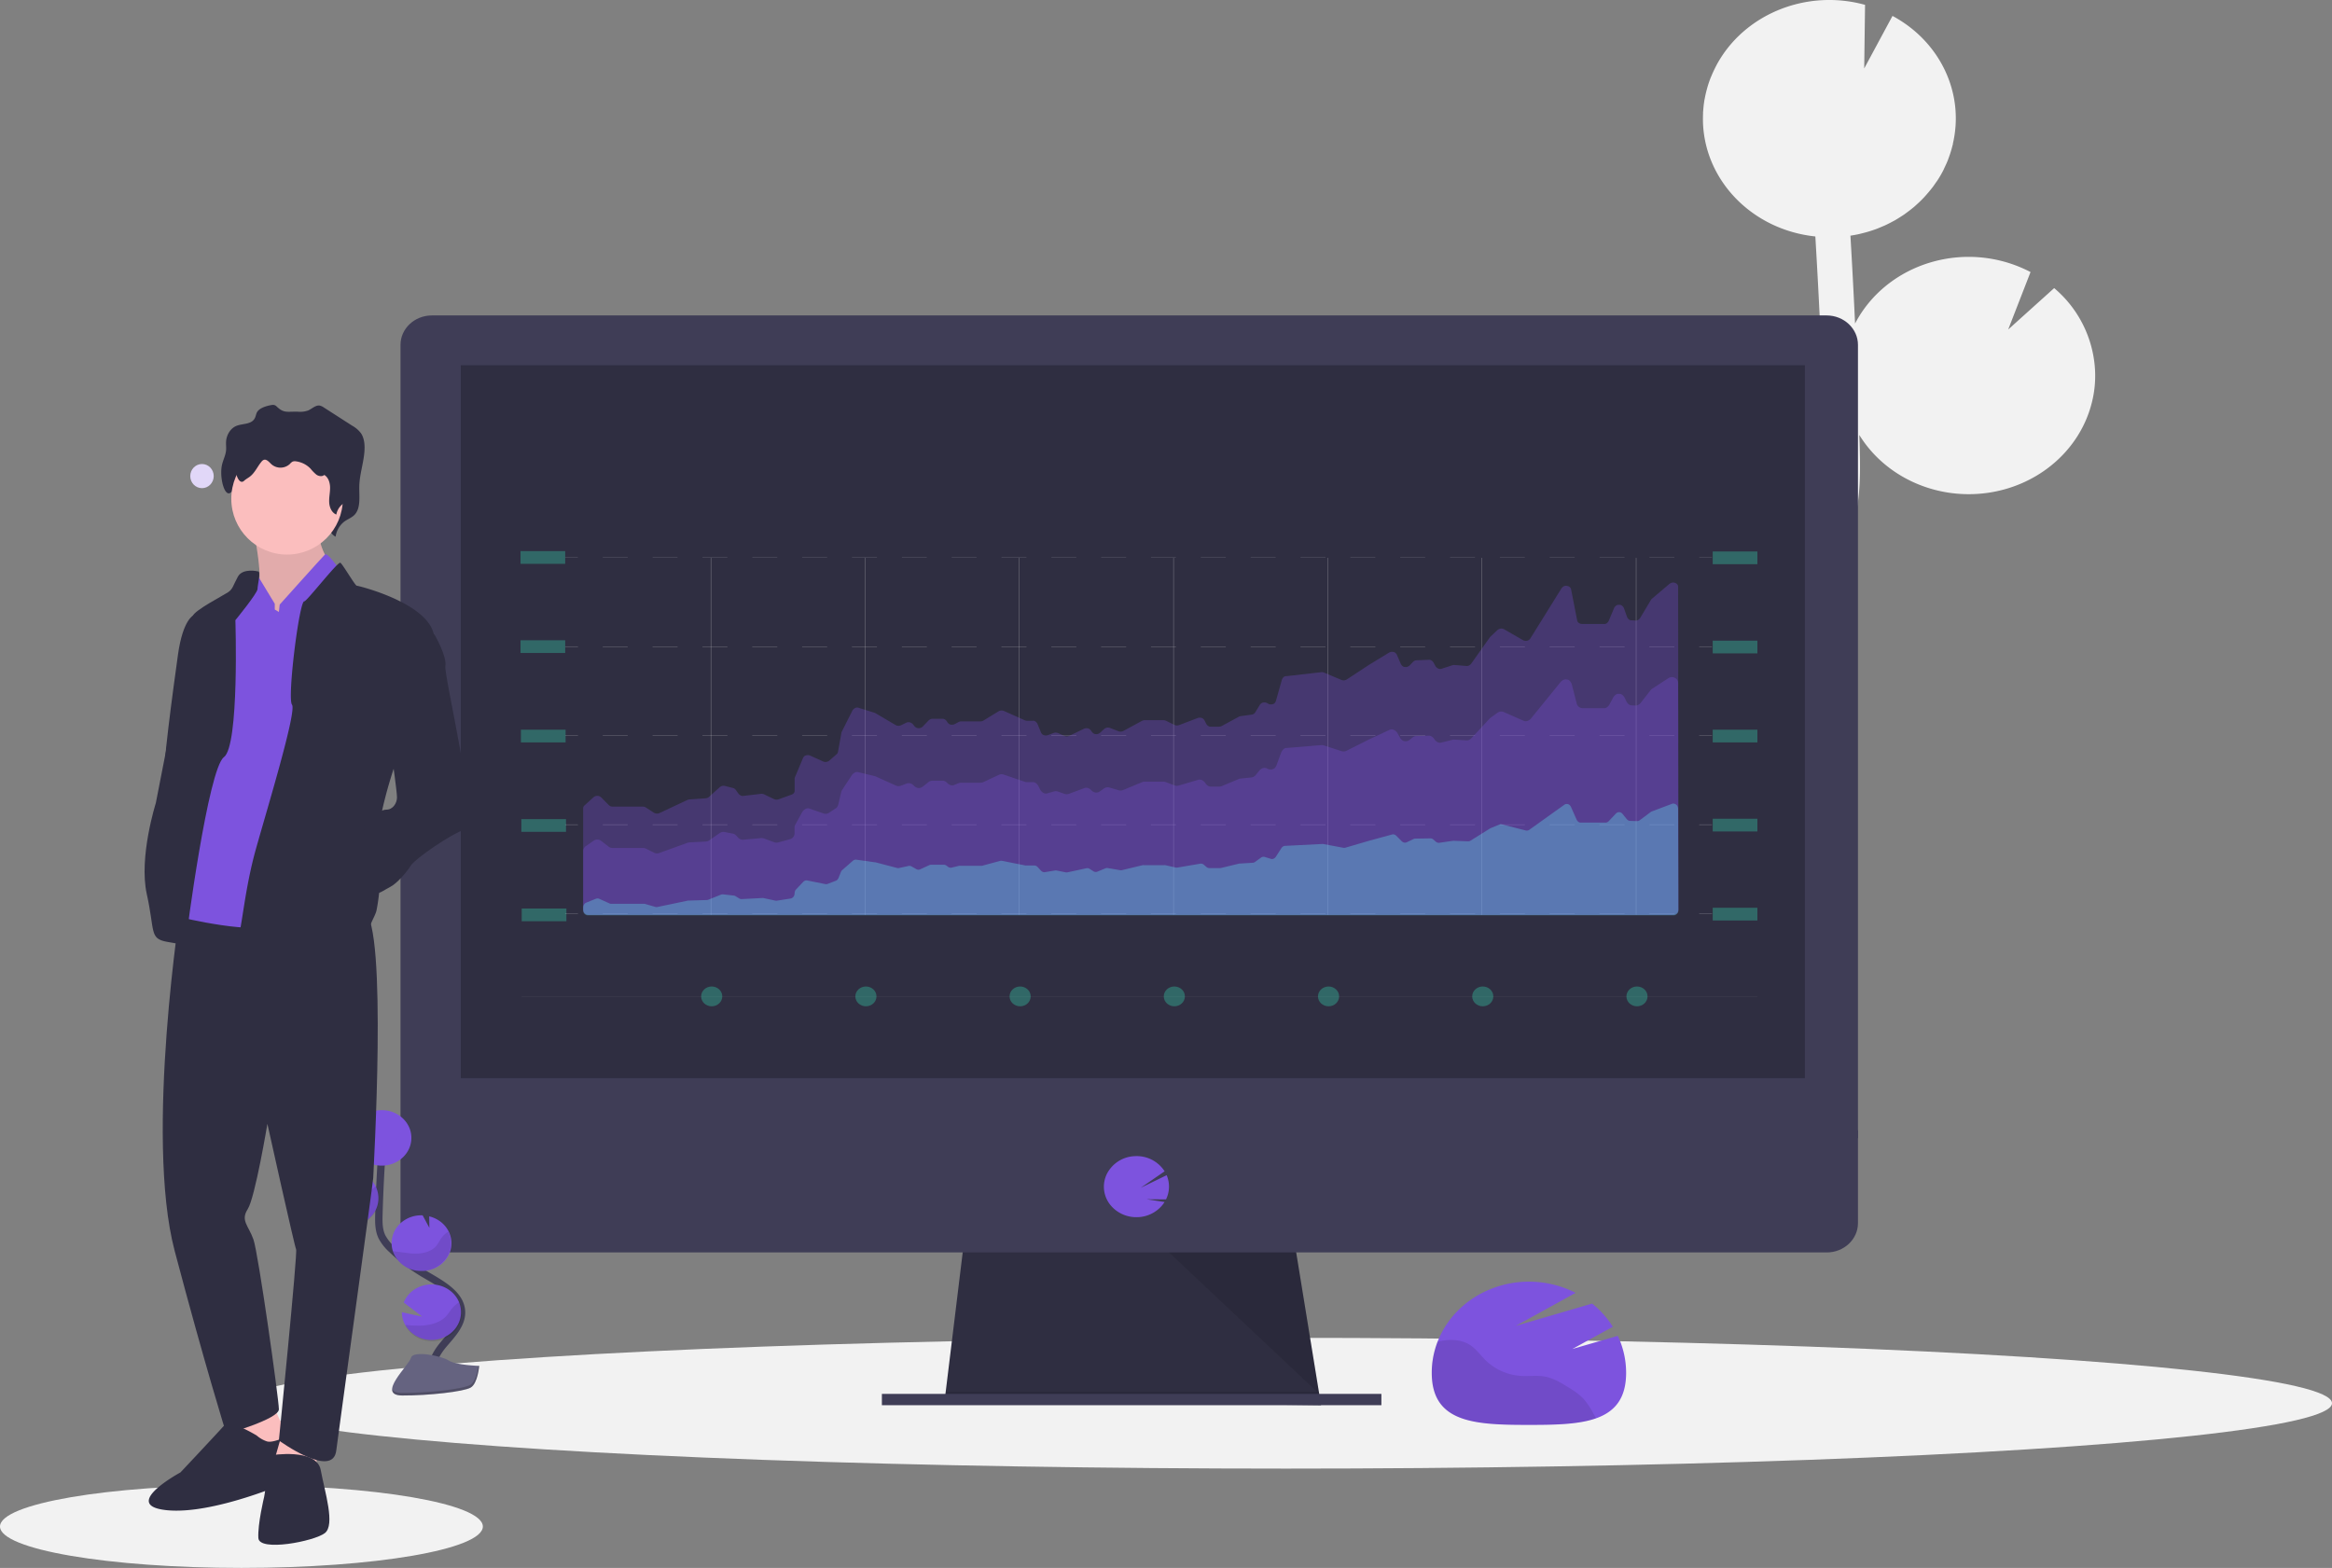 <svg xmlns="http://www.w3.org/2000/svg" width="1256.918" height="845.105" viewBox="0 0 1256.918 845.105" class="header__background" data-v-3e4162e8=""><rect x="0" y="0" width="1256.918" height="845.105" fill="#808080" stroke="none"/><g id="Group_372" data-name="Group 372" transform="translate(-998.741 -80.418)" data-v-3e4162e8=""><g id="Group_349" data-name="Group 349" transform="translate(-13512 -2075.582)" data-v-3e4162e8=""><path id="Path_1901" data-name="Path 1901" d="M843.388,453.509l7.162-4.176c.683-.4,1.355-.822,2.038-1.228-31.4-5.071-54.865-29.872-56.5-59.719s18.99-56.775,49.67-64.842l-.353,26.347,15.428-28.654h.194c37.6-1.649,69.5,25.608,71.255,60.876.068,1.218,0,2.424,0,3.631,5.363-5.746,10.248-11.908,13.47-18.658,6.524-13.66,6.65-29.146,6.137-47.953-1.025-37.284-2.744-74.845-4.976-112.289-33.281-3.476-58.938-29.117-60.529-60.491-.091-1.954-.057-3.888,0-5.8a8.562,8.562,0,0,1,.08-1.431c.137-1.858.319-3.7.626-5.511a4.587,4.587,0,0,1,.171-.876c.273-1.538.615-3.054,1-4.56.148-.555.3-1.068.455-1.677.478-1.623,1-3.2,1.617-4.817.205-.523.444-1.068.661-1.559.478-1.164,1-2.318,1.56-3.45.3-.6.581-1.2.9-1.784.08-.15.137-.31.228-.459h0c14.84-27.5,48.5-41.138,80.022-32.414l-.456,34.283L988.5,87.976c25.76,13.836,38.935,41.776,32.519,68.961h.068c-.1.459-.25.886-.364,1.346-.216.844-.444,1.677-.695,2.51-.319,1.068-.683,2.136-1.059,3.2-.285.78-.558,1.57-.877,2.35-.467,1.132-.991,2.232-1.514,3.332-.307.641-.581,1.3-.911,1.933q-1.3,2.488-2.824,4.838c-.353.555-.752,1.068-1.139,1.613-.729,1.068-1.457,2.136-2.277,3.129-.49.63-1.013,1.228-1.526,1.848-.752.886-1.514,1.762-2.277,2.606-.558.609-1.139,1.185-1.719,1.773-.831.822-1.7,1.623-2.585,2.414-.581.523-1.139,1.068-1.788,1.559-1,.833-2.049,1.634-3.108,2.414-.535.384-1.059.8-1.605,1.185-1.617,1.068-3.279,2.136-5,3.151-.319.192-.672.342-.991.523-1.446.79-2.9,1.538-4.406,2.232-.649.3-1.309.555-1.97.833-1.23.523-2.471,1.068-3.746,1.474-.74.267-1.492.513-2.277.758-1.252.4-2.528.758-3.814,1.068-.751.192-1.514.4-2.277.566-1.389.31-2.812.566-4.247.8h-.273q1.4,23.7,2.5,47.408c8.2-15.824,23-27.774,40.9-33.03a72.112,72.112,0,0,1,53.681,5.262l-12.047,30.972,24.787-22.321a62.167,62.167,0,0,1,22.021,44.14,58.675,58.675,0,0,1-1.731,17.611c-6.375,25.516-28.711,44.8-56.35,48.637s-54.976-8.533-68.966-31.218c0,1.6.125,3.2.159,4.817.455,16.6,1.025,37.252-7.8,55.7-5.978,12.5-15.588,22.642-25.05,31.741-6.183,5.927-12.593,11.652-19.163,17.195a67.372,67.372,0,0,1-24.617,19.224c-10.794,7.807-21.975,15.144-33.532,21.915l-7.219,4.208c-6.49,3.77-13.14,7.647-19.652,11.673,1.139-.107,2.277-.224,3.416-.278,29.65-1.3,56.789,15.548,67.11,41.652L861.7,554.2l46.843-10.189c-.03,21.973-12.082,42.394-31.918,54.082a72.118,72.118,0,0,1-65.8,3.494q1.571,1.858,3.165,3.7,3.142,3.663,6.205,7.284c27.714,32.916,35.422,64.176,21.7,88L825.2,692.11c13.356-23.186-6.729-52.877-19.892-68.512q-3.006-3.578-6.1-7.156c-17.705-20.634-37.768-44.023-37.278-72.709C762.671,500.437,807.43,474.42,843.388,453.509Z" transform="translate(14542.276 2076.603)" fill="#f2f2f2" data-v-3e4162e8=""></path> <ellipse id="Ellipse_161" data-name="Ellipse 161" cx="563.82" cy="35.244" rx="563.82" ry="35.244" transform="translate(14640.02 2877.093)" fill="#f2f2f2" data-v-3e4162e8=""></ellipse> <path id="Path_1902" data-name="Path 1902" d="M684.08,714.752l-202.89-2.435.592-4.881L491.6,626.92H669.779l13.105,80.516,1,6.1Z" transform="translate(14538.693 2198.653)" fill="#2f2e41" data-v-3e4162e8=""></path> <path id="Path_1903" data-name="Path 1903" d="M683.886,708.408H582.629L481.19,707.191l.592-4.881h201.1Z" transform="translate(14538.693 2203.779)" opacity="0.1" data-v-3e4162e8=""></path> <rect id="Rectangle_541" data-name="Rectangle 541" width="269.226" height="6.098" transform="translate(14986.067 2907.307)" fill="#3f3d56" data-v-3e4162e8=""></rect> <path id="Path_1904" data-name="Path 1904" d="M1040.2,254.546c.044-8.771-7.5-15.915-16.851-15.956H271.5c-9.351.041-16.9,7.185-16.852,15.956V682.022H1040.2Z" transform="translate(14471.96 2087.427)" fill="#3f3d56" data-v-3e4162e8=""></path> <path id="Path_1905" data-name="Path 1905" d="M254.65,649.8v50.068c0,8.73,7.545,15.806,16.852,15.806h751.851c9.307,0,16.851-7.077,16.851-15.806V649.8Z" transform="translate(14471.961 2115.388)" fill="#3f3d56" data-v-3e4162e8=""></path> <rect id="Rectangle_542" data-name="Rectangle 542" width="724.422" height="384.276" transform="translate(14759.118 2352.856)" fill="#2f2e41" data-v-3e4162e8=""></rect> <path id="Path_1906" data-name="Path 1906" d="M605.133,695.785a17.981,17.981,0,0,0,13.811-6.291h0a16.294,16.294,0,0,0,1.366-1.89l-9.633-1.484,10.418.075a15.615,15.615,0,0,0,.342-13.051l-13.982,6.8,12.889-8.886a17.861,17.861,0,0,0-16.038-8.167,17.6,17.6,0,0,0-15.107,9.6,15.64,15.64,0,0,0,2.144,17h0a17.98,17.98,0,0,0,13.789,6.291Z" transform="translate(14518.114 2116.277)" fill="#7d53de" data-v-3e4162e8=""></path> <path id="Path_1907" data-name="Path 1907" d="M587.42,632.06,668.364,708.3,655.942,632.06Z" transform="translate(14553.419 2199.002)" opacity="0.1" data-v-3e4162e8=""></path> <path id="Path_1908" data-name="Path 1908" d="M818.606,762.51l21.8-11.962a50.426,50.426,0,0,0-11.147-12.506l-41.115,11.994,32.211-17.771a55.4,55.4,0,0,0-51.862.821c-15.919,8.847-25.68,24.917-25.677,42.273,0,27.138,23.455,28.078,52.376,28.078s52.376-.94,52.376-28.078a46.446,46.446,0,0,0-4.486-19.929Z" transform="translate(14539.629 2120.585)" fill="#7d53de" data-v-3e4162e8=""></path> <path id="Path_1909" data-name="Path 1909" d="M824.168,786.889a40.957,40.957,0,0,0-7.731-5.692c-3.951-2.467-8.05-4.977-12.718-5.821-4.088-.737-8.323-.117-12.525-.331a30.081,30.081,0,0,1-19.14-8.234c-2.983-2.884-5.317-6.408-8.9-8.64-3.86-2.371-8.756-2.884-13.322-2.3a37.857,37.857,0,0,0-3.951.769,46.2,46.2,0,0,0-3.1,16.661c0,27.138,23.456,28.078,52.376,28.078,14.039,0,26.792-.224,36.2-3.557l-1.571-2.755a38.343,38.343,0,0,0-5.613-8.181Z" transform="translate(14539.622 2122.586)" opacity="0.1" data-v-3e4162e8=""></path> <rect id="Rectangle_543" data-name="Rectangle 543" width="24.082" height="6.857" transform="translate(14791.295 2501.105)" fill="#37f1be" opacity="0.3" data-v-3e4162e8=""></rect> <rect id="Rectangle_544" data-name="Rectangle 544" width="24.082" height="6.857" transform="translate(15433.873 2501.308)" fill="#37f1be" opacity="0.3" data-v-3e4162e8=""></rect> <rect id="Rectangle_545" data-name="Rectangle 545" width="24.082" height="6.857" transform="translate(14791.512 2549.303)" fill="#37f1be" opacity="0.3" data-v-3e4162e8=""></rect> <rect id="Rectangle_546" data-name="Rectangle 546" width="24.082" height="6.857" transform="translate(14791.728 2597.502)" fill="#37f1be" opacity="0.3" data-v-3e4162e8=""></rect> <rect id="Rectangle_547" data-name="Rectangle 547" width="24.082" height="6.857" transform="translate(14791.944 2645.69)" fill="#37f1be" opacity="0.3" data-v-3e4162e8=""></rect> <g id="Group_344" data-name="Group 344" transform="translate(14815.377 2504.405)" opacity="0.2" data-v-3e4162e8=""><rect id="Rectangle_548" data-name="Rectangle 548" width="6.832" height="0.267" transform="translate(0 0)" fill="#f2f2f2" data-v-3e4162e8=""></rect> <path id="Path_1910" data-name="Path 1910" d="M927.95,405.887H914.526v-.267H927.95Zm-26.86,0H887.666v-.267H901.09Zm-26.86,0H860.795v-.267H874.23Zm-26.86,0H833.935v-.267H847.37Zm-26.86,0H807.075v-.267H820.51Zm-26.871,0H780.215v-.267h13.424Zm-26.86,0H753.343v-.267h13.436Zm-26.86,0H726.483v-.267h13.436Zm-26.86,0H699.623v-.267h13.436Zm-26.871,0H672.764v-.267h13.424Zm-26.86,0H645.892v-.267h13.436Zm-26.86,0H619.032v-.267h13.436Zm-26.86,0H592.172v-.267h13.436Zm-26.871,0H565.312v-.267h13.424Zm-26.86,0H538.452v-.267h13.424Zm-26.86,0h-13.39v-.267h13.436Zm-26.86,0H484.721v-.267h13.436Zm-26.871,0H457.861v-.267h13.424Zm-26.86,0H431v-.267h13.447Zm-26.86,0H404.13v-.267h13.436Zm-26.86,0H377.27v-.267h13.436Zm-26.871,0H350.41v-.267h13.424Z" transform="translate(-330.143 -405.62)" fill="#f2f2f2" data-v-3e4162e8=""></path> <rect id="Rectangle_549" data-name="Rectangle 549" width="6.832" height="0.267" transform="translate(611.243 0)" fill="#f2f2f2" data-v-3e4162e8=""></rect> <rect id="Rectangle_550" data-name="Rectangle 550" width="6.832" height="0.267" transform="translate(0 0)" fill="#f2f2f2" data-v-3e4162e8=""></rect> <path id="Path_1911" data-name="Path 1911" d="M927.95,405.887H914.526v-.267H927.95Zm-26.86,0H887.666v-.267H901.09Zm-26.86,0H860.795v-.267H874.23Zm-26.86,0H833.935v-.267H847.37Zm-26.86,0H807.075v-.267H820.51Zm-26.871,0H780.215v-.267h13.424Zm-26.86,0H753.343v-.267h13.436Zm-26.86,0H726.483v-.267h13.436Zm-26.86,0H699.623v-.267h13.436Zm-26.871,0H672.764v-.267h13.424Zm-26.86,0H645.892v-.267h13.436Zm-26.86,0H619.032v-.267h13.436Zm-26.86,0H592.172v-.267h13.436Zm-26.871,0H565.312v-.267h13.424Zm-26.86,0H538.452v-.267h13.424Zm-26.86,0h-13.39v-.267h13.436Zm-26.86,0H484.721v-.267h13.436Zm-26.871,0H457.861v-.267h13.424Zm-26.86,0H431v-.267h13.447Zm-26.86,0H404.13v-.267h13.436Zm-26.86,0H377.27v-.267h13.436Zm-26.871,0H350.41v-.267h13.424Z" transform="translate(-330.143 -405.62)" fill="#f2f2f2" data-v-3e4162e8=""></path> <rect id="Rectangle_551" data-name="Rectangle 551" width="6.832" height="0.267" transform="translate(611.243 0)" fill="#f2f2f2" data-v-3e4162e8=""></rect></g> <rect id="Rectangle_552" data-name="Rectangle 552" width="24.082" height="6.857" transform="translate(14791.295 2453.045)" fill="#37f1be" opacity="0.3" data-v-3e4162e8=""></rect> <rect id="Rectangle_553" data-name="Rectangle 553" width="24.082" height="6.857" transform="translate(15433.873 2453.248)" fill="#37f1be" opacity="0.3" data-v-3e4162e8=""></rect> <g id="Group_345" data-name="Group 345" transform="translate(14815.377 2456.345)" opacity="0.2" data-v-3e4162e8=""><rect id="Rectangle_554" data-name="Rectangle 554" width="6.832" height="0.267" transform="translate(0 0)" fill="#f2f2f2" data-v-3e4162e8=""></rect> <path id="Path_1912" data-name="Path 1912" d="M927.95,360.887H914.526v-.267H927.95Zm-26.86,0H887.666v-.267H901.09Zm-26.86,0H860.795v-.267H874.23Zm-26.86,0H833.935v-.267H847.37Zm-26.86,0H807.075v-.267H820.51Zm-26.871,0H780.215v-.267h13.424Zm-26.86,0H753.343v-.267h13.436Zm-26.86,0H726.483v-.267h13.436Zm-26.86,0H699.623v-.267h13.436Zm-26.871,0H672.764v-.267h13.424Zm-26.86,0H645.892v-.267h13.436Zm-26.86,0H619.032v-.267h13.436Zm-26.86,0H592.172v-.267h13.436Zm-26.871,0H565.312v-.267h13.424Zm-26.86,0H538.452v-.267h13.424Zm-26.86,0h-13.39v-.267h13.436Zm-26.86,0H484.721v-.267h13.436Zm-26.871,0H457.861v-.267h13.424Zm-26.86,0H431v-.267h13.447Zm-26.86,0H404.13v-.267h13.436Zm-26.86,0H377.27v-.267h13.436Zm-26.871,0H350.41v-.267h13.424Z" transform="translate(-330.143 -360.62)" fill="#f2f2f2" data-v-3e4162e8=""></path> <rect id="Rectangle_555" data-name="Rectangle 555" width="6.832" height="0.267" transform="translate(611.243 0)" fill="#f2f2f2" data-v-3e4162e8=""></rect></g> <rect id="Rectangle_556" data-name="Rectangle 556" width="24.082" height="6.857" transform="translate(15433.873 2549.303)" fill="#37f1be" opacity="0.3" data-v-3e4162e8=""></rect> <g id="Group_346" data-name="Group 346" transform="translate(14815.377 2552.39)" opacity="0.2" data-v-3e4162e8=""><rect id="Rectangle_557" data-name="Rectangle 557" width="6.832" height="0.267" transform="translate(0 0.011)" fill="#f2f2f2" data-v-3e4162e8=""></rect> <path id="Path_1913" data-name="Path 1913" d="M927.95,450.817H914.526v-.267H927.95Zm-26.86,0H887.666v-.267H901.09Zm-26.86,0H860.795v-.267H874.23Zm-26.86,0H833.935v-.267H847.37Zm-26.86,0H807.075v-.267H820.51Zm-26.871,0H780.215v-.267h13.424Zm-26.86,0H753.343v-.267h13.436Zm-26.86,0H726.483v-.267h13.436Zm-26.86,0H699.623v-.267h13.436Zm-26.871,0H672.764v-.267h13.424Zm-26.86,0H645.892v-.267h13.436Zm-26.86,0H619.032v-.267h13.436Zm-26.86,0H592.172v-.267h13.436Zm-26.871,0H565.312v-.267h13.424Zm-26.86,0H538.452v-.267h13.424Zm-26.86,0h-13.39v-.267h13.436Zm-26.86,0H484.721v-.267h13.436Zm-26.871,0H457.861v-.267h13.424Zm-26.86,0H431v-.267h13.447Zm-26.86,0H404.13v-.267h13.436Zm-26.86,0H377.27v-.267h13.436Zm-26.871,0H350.41v-.267h13.424Z" transform="translate(-330.143 -450.55)" fill="#f2f2f2" data-v-3e4162e8=""></path> <rect id="Rectangle_558" data-name="Rectangle 558" width="6.832" height="0.267" transform="translate(611.243 0.011)" fill="#f2f2f2" data-v-3e4162e8=""></rect> <rect id="Rectangle_559" data-name="Rectangle 559" width="6.832" height="0.267" transform="translate(0 0.011)" fill="#f2f2f2" data-v-3e4162e8=""></rect> <path id="Path_1914" data-name="Path 1914" d="M927.95,450.817H914.526v-.267H927.95Zm-26.86,0H887.666v-.267H901.09Zm-26.86,0H860.795v-.267H874.23Zm-26.86,0H833.935v-.267H847.37Zm-26.86,0H807.075v-.267H820.51Zm-26.871,0H780.215v-.267h13.424Zm-26.86,0H753.343v-.267h13.436Zm-26.86,0H726.483v-.267h13.436Zm-26.86,0H699.623v-.267h13.436Zm-26.871,0H672.764v-.267h13.424Zm-26.86,0H645.892v-.267h13.436Zm-26.86,0H619.032v-.267h13.436Zm-26.86,0H592.172v-.267h13.436Zm-26.871,0H565.312v-.267h13.424Zm-26.86,0H538.452v-.267h13.424Zm-26.86,0h-13.39v-.267h13.436Zm-26.86,0H484.721v-.267h13.436Zm-26.871,0H457.861v-.267h13.424Zm-26.86,0H431v-.267h13.447Zm-26.86,0H404.13v-.267h13.436Zm-26.86,0H377.27v-.267h13.436Zm-26.871,0H350.41v-.267h13.424Z" transform="translate(-330.143 -450.55)" fill="#f2f2f2" data-v-3e4162e8=""></path> <rect id="Rectangle_560" data-name="Rectangle 560" width="6.832" height="0.267" transform="translate(611.243 0.011)" fill="#f2f2f2" data-v-3e4162e8=""></rect></g> <rect id="Rectangle_561" data-name="Rectangle 561" width="24.082" height="6.857" transform="translate(15433.873 2597.299)" fill="#37f1be" opacity="0.3" data-v-3e4162e8=""></rect> <g id="Group_347" data-name="Group 347" transform="translate(14815.377 2600.386)" opacity="0.2" data-v-3e4162e8=""><rect id="Rectangle_562" data-name="Rectangle 562" width="6.832" height="0.267" transform="translate(0 0)" fill="#f2f2f2" data-v-3e4162e8=""></rect> <path id="Path_1915" data-name="Path 1915" d="M927.95,495.757H914.526v-.267H927.95Zm-26.86,0H887.666v-.267H901.09Zm-26.86,0H860.795v-.267H874.23Zm-26.86,0H833.935v-.267H847.37Zm-26.86,0H807.075v-.267H820.51Zm-26.871,0H780.215v-.267h13.424Zm-26.86,0H753.343v-.267h13.436Zm-26.86,0H726.483v-.267h13.436Zm-26.86,0H699.623v-.267h13.436Zm-26.871,0H672.764v-.267h13.424Zm-26.86,0H645.892v-.267h13.436Zm-26.86,0H619.032v-.267h13.436Zm-26.86,0H592.172v-.267h13.436Zm-26.871,0H565.312v-.267h13.424Zm-26.86,0H538.452v-.267h13.424Zm-26.86,0h-13.39v-.267h13.436Zm-26.86,0H484.721v-.267h13.436Zm-26.871,0H457.861v-.267h13.424Zm-26.86,0H431v-.267h13.447Zm-26.86,0H404.13v-.267h13.436Zm-26.86,0H377.27v-.267h13.436Zm-26.871,0H350.41v-.267h13.424Z" transform="translate(-330.143 -495.49)" fill="#f2f2f2" data-v-3e4162e8=""></path> <rect id="Rectangle_563" data-name="Rectangle 563" width="6.832" height="0.267" transform="translate(611.243 0)" fill="#f2f2f2" data-v-3e4162e8=""></rect> <rect id="Rectangle_564" data-name="Rectangle 564" width="6.832" height="0.267" transform="translate(0 0)" fill="#f2f2f2" data-v-3e4162e8=""></rect> <path id="Path_1916" data-name="Path 1916" d="M927.95,495.757H914.526v-.267H927.95Zm-26.86,0H887.666v-.267H901.09Zm-26.86,0H860.795v-.267H874.23Zm-26.86,0H833.935v-.267H847.37Zm-26.86,0H807.075v-.267H820.51Zm-26.871,0H780.215v-.267h13.424Zm-26.86,0H753.343v-.267h13.436Zm-26.86,0H726.483v-.267h13.436Zm-26.86,0H699.623v-.267h13.436Zm-26.871,0H672.764v-.267h13.424Zm-26.86,0H645.892v-.267h13.436Zm-26.86,0H619.032v-.267h13.436Zm-26.86,0H592.172v-.267h13.436Zm-26.871,0H565.312v-.267h13.424Zm-26.86,0H538.452v-.267h13.424Zm-26.86,0h-13.39v-.267h13.436Zm-26.86,0H484.721v-.267h13.436Zm-26.871,0H457.861v-.267h13.424Zm-26.86,0H431v-.267h13.447Zm-26.86,0H404.13v-.267h13.436Zm-26.86,0H377.27v-.267h13.436Zm-26.871,0H350.41v-.267h13.424Z" transform="translate(-330.143 -495.49)" fill="#f2f2f2" data-v-3e4162e8=""></path> <rect id="Rectangle_565" data-name="Rectangle 565" width="6.832" height="0.267" transform="translate(611.243 0)" fill="#f2f2f2" data-v-3e4162e8=""></rect></g> <rect id="Rectangle_566" data-name="Rectangle 566" width="24.082" height="6.857" transform="translate(15433.873 2645.284)" fill="#37f1be" opacity="0.3" data-v-3e4162e8=""></rect> <g id="Group_348" data-name="Group 348" transform="translate(14815.377 2648.381)" opacity="0.2" data-v-3e4162e8=""><rect id="Rectangle_567" data-name="Rectangle 567" width="6.832" height="0.267" transform="translate(0)" fill="#f2f2f2" data-v-3e4162e8=""></rect> <path id="Path_1917" data-name="Path 1917" d="M927.95,540.7H914.526v-.267H927.95Zm-26.86,0H887.666v-.267H901.09Zm-26.86,0H860.795v-.267H874.23Zm-26.86,0H833.935v-.267H847.37Zm-26.86,0H807.075v-.267H820.51Zm-26.871,0H780.215v-.267h13.424Zm-26.86,0H753.343v-.267h13.436Zm-26.86,0H726.483v-.267h13.436Zm-26.86,0H699.623v-.267h13.436Zm-26.871,0H672.764v-.267h13.424Zm-26.86,0H645.892v-.267h13.436Zm-26.86,0H619.032v-.267h13.436Zm-26.86,0H592.172v-.267h13.436Zm-26.871,0H565.312v-.267h13.424Zm-26.86,0H538.452v-.267h13.424Zm-26.86,0h-13.39v-.267h13.436Zm-26.86,0H484.721v-.267h13.436Zm-26.871,0H457.861v-.267h13.424Zm-26.86,0H431v-.267h13.447Zm-26.86,0H404.13v-.267h13.436Zm-26.86,0H377.27v-.267h13.436Zm-26.871,0H350.41v-.267h13.424Z" transform="translate(-330.143 -540.43)" fill="#f2f2f2" data-v-3e4162e8=""></path> <rect id="Rectangle_568" data-name="Rectangle 568" width="6.832" height="0.267" transform="translate(611.243)" fill="#f2f2f2" data-v-3e4162e8=""></rect> <rect id="Rectangle_569" data-name="Rectangle 569" width="6.832" height="0.267" transform="translate(0)" fill="#f2f2f2" data-v-3e4162e8=""></rect> <path id="Path_1918" data-name="Path 1918" d="M927.95,540.7H914.526v-.267H927.95Zm-26.86,0H887.666v-.267H901.09Zm-26.86,0H860.795v-.267H874.23Zm-26.86,0H833.935v-.267H847.37Zm-26.86,0H807.075v-.267H820.51Zm-26.871,0H780.215v-.267h13.424Zm-26.86,0H753.343v-.267h13.436Zm-26.86,0H726.483v-.267h13.436Zm-26.86,0H699.623v-.267h13.436Zm-26.871,0H672.764v-.267h13.424Zm-26.86,0H645.892v-.267h13.436Zm-26.86,0H619.032v-.267h13.436Zm-26.86,0H592.172v-.267h13.436Zm-26.871,0H565.312v-.267h13.424Zm-26.86,0H538.452v-.267h13.424Zm-26.86,0h-13.39v-.267h13.436Zm-26.86,0H484.721v-.267h13.436Zm-26.871,0H457.861v-.267h13.424Zm-26.86,0H431v-.267h13.447Zm-26.86,0H404.13v-.267h13.436Zm-26.86,0H377.27v-.267h13.436Zm-26.871,0H350.41v-.267h13.424Z" transform="translate(-330.143 -540.43)" fill="#f2f2f2" data-v-3e4162e8=""></path> <rect id="Rectangle_570" data-name="Rectangle 570" width="6.832" height="0.267" transform="translate(611.243)" fill="#f2f2f2" data-v-3e4162e8=""></rect></g> <line id="Line_1" data-name="Line 1" y2="192.442" transform="translate(14893.885 2456.676)" fill="none" stroke="#f2f2f2" stroke-miterlimit="10" stroke-width="0.1" data-v-3e4162e8=""></line> <line id="Line_2" data-name="Line 2" y2="192.442" transform="translate(14977.004 2456.676)" fill="none" stroke="#f2f2f2" stroke-miterlimit="10" stroke-width="0.1" data-v-3e4162e8=""></line> <line id="Line_3" data-name="Line 3" y2="192.442" transform="translate(15060.123 2456.676)" fill="none" stroke="#f2f2f2" stroke-miterlimit="10" stroke-width="0.1" data-v-3e4162e8=""></line> <line id="Line_4" data-name="Line 4" y2="192.442" transform="translate(15143.242 2456.676)" fill="none" stroke="#f2f2f2" stroke-miterlimit="10" stroke-width="0.1" data-v-3e4162e8=""></line> <line id="Line_5" data-name="Line 5" y2="192.442" transform="translate(15226.361 2456.676)" fill="none" stroke="#f2f2f2" stroke-miterlimit="10" stroke-width="0.1" data-v-3e4162e8=""></line> <line id="Line_6" data-name="Line 6" y2="192.442" transform="translate(15309.48 2456.676)" fill="none" stroke="#f2f2f2" stroke-miterlimit="10" stroke-width="0.1" data-v-3e4162e8=""></line> <line id="Line_7" data-name="Line 7" y2="192.442" transform="translate(15392.599 2456.676)" fill="none" stroke="#f2f2f2" stroke-miterlimit="10" stroke-width="0.1" data-v-3e4162e8=""></line> <path id="Path_1919" data-name="Path 1919" d="M926.632,348.381l-9.507,4.037a2.028,2.028,0,0,0-.478.283l-5.9,4.951a4.272,4.272,0,0,1-2.63.617l-1.89-.06a3.3,3.3,0,0,1-2.391-.789l-1.822-2.571a3.429,3.429,0,0,0-2.527-.795,3.727,3.727,0,0,0-2.619.744l-3.063,3.657a3.662,3.662,0,0,1-2.562.747H879.55c-1.326,0-2.453-.395-2.664-.928l-3.3-8.422c-.18-.473-1.089-.844-2.248-.918a4.53,4.53,0,0,0-2.83.593l-16.931,13.619a3.508,3.508,0,0,1-1.755.571,6.1,6.1,0,0,1-2.208-.168l-10.065-2.9a5.855,5.855,0,0,0-3.609.176l-3.814,1.8a1.846,1.846,0,0,0-.3.172l-10.179,7.179a4.572,4.572,0,0,1-2.607.543l-6.206-.251a6.435,6.435,0,0,0-1.275.074l-5.557.9a4.777,4.777,0,0,1-3.416-.58l-1.218-1.137a4.1,4.1,0,0,0-2.6-.659l-6.354.121a4.637,4.637,0,0,0-2.015.432l-1.8.956a5.171,5.171,0,0,1-2.57.418,3.276,3.276,0,0,1-2.121-.724l-2.277-2.622a2.919,2.919,0,0,0-1.763-.688,6.08,6.08,0,0,0-2.4.173l-10.817,3.3-11.955,3.93a6.122,6.122,0,0,1-2.938.121l-9.28-1.963a6.321,6.321,0,0,0-1.617-.111l-18.8,1.072a2.981,2.981,0,0,0-2.277.845l-3.336,5.907a2.493,2.493,0,0,1-1.785.8,5.969,5.969,0,0,1-2.6-.209h0a5.868,5.868,0,0,0-2.294-.242,3.65,3.65,0,0,0-1.884.586l-2.562,2.093a3.764,3.764,0,0,1-1.97.594l-5.818.394a5.47,5.47,0,0,0-1.048.172l-9.166,2.487a5.766,5.766,0,0,1-1.492.186h-4.293a3.956,3.956,0,0,1-2.482-.664l-1.139-1.109a3,3,0,0,0-1.525-.587,6.391,6.391,0,0,0-2.1.035l-9.952,1.9a6.305,6.305,0,0,1-2.539-.051l-4.554-1.118a5.99,5.99,0,0,0-1.389-.158H643.811a5.817,5.817,0,0,0-1.492.186l-10.031,2.715a6.224,6.224,0,0,1-2.642.079l-4.554-.877a5.733,5.733,0,0,0-3.177.274l-2.163,1.007a5.229,5.229,0,0,1-2.311.373,4.022,4.022,0,0,1-2.073-.559l-.649-.464a3.612,3.612,0,0,0-1.656-.525,6.252,6.252,0,0,0-2.079.117l-7.891,1.907a6.255,6.255,0,0,1-2.687,0l-3.256-.738a6.254,6.254,0,0,0-2.425-.042l-3.1.575a6.436,6.436,0,0,1-2.216,0,2.54,2.54,0,0,1-1.485-.67l-2-2.431a3.558,3.558,0,0,0-2.573-.766h-2.915a5.886,5.886,0,0,1-1.309-.139l-11.193-2.5a6.169,6.169,0,0,0-2.915.088l-8.209,2.506a5.639,5.639,0,0,1-1.617.218H544.865a5.769,5.769,0,0,0-1.492.186l-1.936.524a6.155,6.155,0,0,1-2.193.15,3.453,3.453,0,0,1-1.724-.572l-.467-.376a4.113,4.113,0,0,0-2.414-.613H529.46a4.838,4.838,0,0,0-2.129.427l-3.211,1.675a4.973,4.973,0,0,1-2.259.422,4.394,4.394,0,0,1-2.147-.51l-.911-.58a5.409,5.409,0,0,0-3.666-.353l-2.664.65a6.181,6.181,0,0,1-2.972-.051l-10.737-3.169a5.734,5.734,0,0,0-.615-.139l-8.392-1.313a4.663,4.663,0,0,0-3.416.613l-5.841,5.8a.637.637,0,0,0-.171.255l-1.89,5.225a1.23,1.23,0,0,1-.706.589l-4,1.749a5.909,5.909,0,0,1-3.291.209l-6.934-1.568a6.318,6.318,0,0,0-2.282-.068,2.7,2.7,0,0,0-1.589.671l-4.395,5.239a.534.534,0,0,0-.148.357v3.3c0,.438-.642.833-1.628,1.007l-7.048,1.271a6.286,6.286,0,0,1-2.448-.065l-5.306-1.271a6.169,6.169,0,0,0-1.753-.139l-9.3.543a4.678,4.678,0,0,1-2.71-.538l-1.571-1.1a3.548,3.548,0,0,0-1.526-.492l-4.224-.538a5.622,5.622,0,0,0-2.812.311l-5.864,2.654a4.952,4.952,0,0,1-1.788.362l-8.654.3a5.555,5.555,0,0,0-1.139.139l-15.087,3.536a6.124,6.124,0,0,1-3.029-.1l-4.281-1.392a5.666,5.666,0,0,0-1.685-.241H357.028a4.852,4.852,0,0,1-2.106-.413l-4.088-2.079a4.839,4.839,0,0,0-2.029-.41,5.154,5.154,0,0,0-2.081.364l-4.919,2.227c-.445.2-.693.462-.695.733v27.675c0,.607,1.208,1.1,2.7,1.1H928.75a5.254,5.254,0,0,0,1.912-.324c.506-.207.789-.488.786-.781l-.159-87.391c.016-.453-.648-.864-1.675-1.037A5.845,5.845,0,0,0,926.632,348.381Z" transform="matrix(1 0 0 1.999 14483.945 1774.274)" fill="#7d53de" opacity="0.3" data-v-3e4162e8="" class="active"></path> <path id="Path_1920" data-name="Path 1920" d="M926.105,425.73l-8.813,2.305a4.035,4.035,0,0,0-.808.3l-5.477,2.837a6.451,6.451,0,0,1-2.824.518l-1.788-.036a4.962,4.962,0,0,1-2.881-.768l-1.139-.952a4.956,4.956,0,0,0-2.928-.772,5.473,5.473,0,0,0-3.049.7l-2.277,1.711a5.4,5.4,0,0,1-2.949.693h-11.3c-1.533,0-2.87-.408-3.234-.992l-2.71-4.258a3.555,3.555,0,0,0-2.533-.963,6.81,6.81,0,0,0-3.32.467L851.8,434.594a7.121,7.121,0,0,1-3.985.38L837.35,433.12a7.879,7.879,0,0,0-3.416.138l-3.746,1.086a3.731,3.731,0,0,0-.49.179l-9.883,4.294a6.6,6.6,0,0,1-2.687.447l-6.456-.161a9.048,9.048,0,0,0-1.047.036l-5.818.585a6.594,6.594,0,0,1-3.587-.527l-.66-.384a6.021,6.021,0,0,0-2.847-.567l-6.49.076a6.722,6.722,0,0,0-2.038.3l-1.594.523a7.487,7.487,0,0,1-2.757.284,4.839,4.839,0,0,1-2.31-.655l-1.685-1.2a6.605,6.605,0,0,0-4.361-.55l-10.919,2.06-12.081,2.448a8.1,8.1,0,0,1-2.573.076l-9.621-1.251a8.483,8.483,0,0,0-1.344-.063l-18.628.621a4.553,4.553,0,0,0-2.846.862l-2.7,2.958a3.479,3.479,0,0,1-1.955.78,8.125,8.125,0,0,1-2.782-.075l-.114-.022a7.183,7.183,0,0,0-4.224.34l-2.118,1.063a6.012,6.012,0,0,1-2.277.5l-5.83.246a8.041,8.041,0,0,0-.956.094l-9.234,1.55a8.381,8.381,0,0,1-1.309.1h-4.441a5.913,5.913,0,0,1-2.755-.572l-.638-.366a6.7,6.7,0,0,0-3.712-.514l-10.35,1.229a8.325,8.325,0,0,1-2.163-.031l-4.8-.724a7.906,7.906,0,0,0-1.139-.089H643.649a7.646,7.646,0,0,0-1.3.107L632.1,450.062a8.166,8.166,0,0,1-2.277.049l-5.067-.594a7.858,7.858,0,0,0-2.926.2l-2.22.639a7.442,7.442,0,0,1-4.475-.192l-.33-.147a7.263,7.263,0,0,0-3.689-.362l-8.255,1.238a8.258,8.258,0,0,1-2.277,0l-3.621-.509a8.525,8.525,0,0,0-2.049-.022l-3.416.389a6.108,6.108,0,0,1-3.905-.67l-1.275-1.005a5.308,5.308,0,0,0-2.983-.724h-2.96a8.1,8.1,0,0,1-1.139-.072l-11.489-1.582a8.109,8.109,0,0,0-2.551.054l-8.392,1.582a8.078,8.078,0,0,1-1.446.13h-10.6a8.375,8.375,0,0,0-1.309.1l-2.163.366a7.161,7.161,0,0,1-3.94-.4h0a6.174,6.174,0,0,0-2.63-.5h-5.352a7.157,7.157,0,0,0-2.118.295l-3.108,1a7.478,7.478,0,0,1-4.475-.089l-.706-.277a7.469,7.469,0,0,0-3.564-.3l-3.1.469a8.413,8.413,0,0,1-2.607-.036l-10.9-1.984a5.985,5.985,0,0,0-.6-.08l-8.551-.827a6.417,6.417,0,0,0-3.6.563l-5.374,3.288a1.306,1.306,0,0,0-.444.411l-1.628,2.793a2.316,2.316,0,0,1-1.366.786l-3.552.956a7.851,7.851,0,0,1-2.995.152l-7.31-1.019a6.257,6.257,0,0,0-4.088.643l-3.848,2.824a.814.814,0,0,0-.387.617v1.273c-.006.588-1.006,1.1-2.448,1.26l-6.4.7a8.159,8.159,0,0,1-2.061-.036l-5.579-.827a8.066,8.066,0,0,0-1.48-.08l-9.621.344a6.723,6.723,0,0,1-2.767-.42l-1.139-.5a5.688,5.688,0,0,0-1.81-.4l-4.384-.348a7.94,7.94,0,0,0-2.6.219l-5.773,1.613a7.391,7.391,0,0,1-1.753.241l-8.847.183a8.38,8.38,0,0,0-.979.08l-15.36,2.234a7.956,7.956,0,0,1-2.664-.063l-4.441-.894a7.821,7.821,0,0,0-1.514-.143h-16.51a7.144,7.144,0,0,1-2.095-.29l-4-1.256a7.767,7.767,0,0,0-4.019-.045l-4.281,1.2c-.878.246-1.4.644-1.4,1.068v12.56c0,.723,1.494,1.309,3.336,1.309H928.109c1.843,0,3.336-.586,3.336-1.309l-.159-49.045c.016-.485-.653-.934-1.739-1.167A7.966,7.966,0,0,0,926.105,425.73Z" transform="matrix(1 0 0 2.48 14483.948 1465.683)" fill="#7d53de" opacity="0.3" data-v-3e4162e8="" class="active"></path> <path id="Path_1921" data-name="Path 1921" d="M927.953,494.489l-10.828,2.533a3.467,3.467,0,0,0-.592.2l-5.943,2.757a3.365,3.365,0,0,1-1.457.288l-3.7-.064a3.082,3.082,0,0,1-1.822-.583l-2.277-1.758a3.08,3.08,0,0,0-1.779-.585,3.228,3.228,0,0,0-1.841.481l-3.837,2.525a3.146,3.146,0,0,1-1.731.487h-13.3a2.768,2.768,0,0,1-2.277-.991l-3.04-4.259a2.529,2.529,0,0,0-1.586-.918,3.485,3.485,0,0,0-2.035.207l-18.821,8.366a3.5,3.5,0,0,1-1.913.232l-12.889-2.037a3.47,3.47,0,0,0-1.435.064l-4.7,1.223a1.993,1.993,0,0,0-.353.112l-10.4,4.043a3.545,3.545,0,0,1-1.309.224l-7.7-.176a3.216,3.216,0,0,0-.4,0l-7.4.663a3.451,3.451,0,0,1-1.822-.328l-1.5-.8a3.279,3.279,0,0,0-1.537-.344l-8.118.08a3.318,3.318,0,0,0-.945.136l-3.644,1.079a3.416,3.416,0,0,1-2.687-.328l-2.983-1.854a3.339,3.339,0,0,0-2.277-.408l-12.456,2.109-12.809,2.325a3.532,3.532,0,0,1-1.047,0l-10.817-1.262c-.174-.008-.349-.008-.524,0l-20.006.631a2.93,2.93,0,0,0-1.947.743l-3.017,2.916a3.16,3.16,0,0,1-2.733.679l-3.222-.623a3.526,3.526,0,0,0-2.038.224l-3.222,1.446a3.436,3.436,0,0,1-1.23.272l-6.832.264a3.226,3.226,0,0,0-.387,0l-9.86,1.478a4.01,4.01,0,0,1-.535.04h-5.784a3.285,3.285,0,0,1-1.492-.344l-1.5-.8a3.33,3.33,0,0,0-1.867-.328l-12.308,1.294a3.813,3.813,0,0,1-.854,0l-5.784-.8a3.24,3.24,0,0,0-.478,0h-11.1a3.9,3.9,0,0,0-.524,0L631.434,516.7a3.468,3.468,0,0,1-.911,0l-6.706-.711a3.655,3.655,0,0,0-1.253.1l-4.3,1.1a3.448,3.448,0,0,1-2.129-.128l-2.038-.8a3.372,3.372,0,0,0-1.719-.208l-10.248,1.366a3.572,3.572,0,0,1-.922,0l-4.93-.615a3.916,3.916,0,0,0-.808,0l-5.443.551a3.224,3.224,0,0,1-2.152-.5l-1.8-1.207a3.244,3.244,0,0,0-1.8-.519h-4.315a3.791,3.791,0,0,1-.433,0l-12.593-1.55a3.472,3.472,0,0,0-1.036,0l-9.519,1.6a3.6,3.6,0,0,1-.592.048H544.319a3.714,3.714,0,0,0-.524,0l-3.883.583a3.592,3.592,0,0,1-1.947-.16l-1.07-.487a3.387,3.387,0,0,0-1.366-.28h-6.934a3.463,3.463,0,0,0-.956.136l-4.85,1.39a3.466,3.466,0,0,1-2.1-.056l-2.573-.911a3.551,3.551,0,0,0-1.617-.16l-5.078.687a3.553,3.553,0,0,1-1.047,0L498.6,514.056h-.262l-10.008-.871a3.4,3.4,0,0,0-1.867.368l-5.693,3.1a2.017,2.017,0,0,0-.74.655l-1.275,1.99a2.444,2.444,0,0,1-1.48.943l-4.372,1.047a3.359,3.359,0,0,1-1.264.072l-9.724-1.214a3.324,3.324,0,0,0-2.175.455l-3.86,2.533a1.583,1.583,0,0,0-.8,1.3h0c0,.887-.934,1.638-2.187,1.758l-7.3.711a3.528,3.528,0,0,1-.82,0l-6.6-.879a3.632,3.632,0,0,0-.592,0l-11.033.352a3.543,3.543,0,0,1-1.332-.216l-1.936-.743a3.183,3.183,0,0,0-.968-.216l-5.8-.407a3.635,3.635,0,0,0-1.139.1l-6.832,1.7a3.6,3.6,0,0,1-.786.1l-9.712.184a3.365,3.365,0,0,0-.4,0L381.2,529.014a3.772,3.772,0,0,1-1.082,0l-5.6-1.007a4.17,4.17,0,0,0-.638-.056h-17.66a3.329,3.329,0,0,1-.945-.128l-5.534-1.55a3.527,3.527,0,0,0-1.8,0L342.8,527.56c-1.011.248-1.687.918-1.685,1.67v.8a1.558,1.558,0,0,0,.736,1.259,3.148,3.148,0,0,0,1.791.522H928.886a3.149,3.149,0,0,0,1.791-.522,1.558,1.558,0,0,0,.736-1.259l-.148-33.774a1.651,1.651,0,0,0-1-1.488,3.44,3.44,0,0,0-2.312-.278Z" transform="matrix(1 0 0 1.61 14483.945 1793.142)" fill="#65fefd" opacity="0.3" data-v-3e4162e8="" class="active"></path> <ellipse id="Ellipse_162" data-name="Ellipse 162" cx="7.97" cy="7.476" rx="7.97" ry="7.476" transform="translate(15404.439 2517.905)" fill="#37f1be" opacity="0" data-v-3e4162e8="" class="active"></ellipse> <path id="Path_1922" data-name="Path 1922" d="M932.286,428.618a3.109,3.109,0,0,0-1.765-2.748,3.525,3.525,0,0,0-3.416.153l-8.813,5.511a3.337,3.337,0,0,0-.808.716l-5.477,6.782a3.508,3.508,0,0,1-2.824,1.239l-1.788-.085a3.354,3.354,0,0,1-2.881-1.837l-1.139-2.275a3.424,3.424,0,0,0-5.978-.182l-2.277,4.09a3.362,3.362,0,0,1-2.949,1.655h-11.3a3.281,3.281,0,0,1-3.234-2.371l-2.71-10.178a3.248,3.248,0,0,0-2.533-2.3,3.459,3.459,0,0,0-3.32,1.116L852.8,447.212a3.456,3.456,0,0,1-3.985.908l-10.464-4.432a3.52,3.52,0,0,0-3.416.331l-3.746,2.6a3.024,3.024,0,0,0-.49.427L820.815,457.3a3.444,3.444,0,0,1-2.687,1.068l-6.456-.384a3.829,3.829,0,0,0-1.048.085l-5.818,1.4a3.436,3.436,0,0,1-3.587-1.26l-.66-.919a3.41,3.41,0,0,0-2.847-1.356l-6.49.182a3.335,3.335,0,0,0-2.038.726l-1.594,1.25a3.5,3.5,0,0,1-2.757.68,3.332,3.332,0,0,1-2.31-1.566l-1.685-2.862a3.449,3.449,0,0,0-4.361-1.314l-10.919,4.923-12.081,5.853a3.512,3.512,0,0,1-2.573.182L741.283,461a3.63,3.63,0,0,0-1.344-.15l-18.628,1.5a3.39,3.39,0,0,0-2.847,2.061l-2.7,7.07a3.235,3.235,0,0,1-1.955,1.866,3.535,3.535,0,0,1-2.782-.178l-.114-.053a3.46,3.46,0,0,0-4.224.812l-2.118,2.542a3.479,3.479,0,0,1-2.277,1.185l-5.83.587a3.606,3.606,0,0,0-.956.224l-9.234,3.706a3.686,3.686,0,0,1-1.309.246h-4.441a3.4,3.4,0,0,1-2.755-1.367l-.638-.876a3.453,3.453,0,0,0-3.712-1.228l-10.35,2.937a3.556,3.556,0,0,1-2.163-.075l-4.8-1.73a3.47,3.47,0,0,0-1.139-.214H644.649a3.381,3.381,0,0,0-1.3.256L633.1,484.2a3.505,3.505,0,0,1-2.277.117l-5.067-1.42a3.53,3.53,0,0,0-2.926.47l-2.22,1.527a3.494,3.494,0,0,1-4.475-.459l-.33-.352a3.485,3.485,0,0,0-3.689-.865l-8.255,2.958a3.532,3.532,0,0,1-2.277,0l-3.621-1.218a3.631,3.631,0,0,0-2.049-.053l-3.416.929a3.42,3.42,0,0,1-3.906-1.6l-1.275-2.4a3.377,3.377,0,0,0-2.983-1.73h-2.96a3.5,3.5,0,0,1-1.139-.171l-11.489-3.781a3.5,3.5,0,0,0-2.551.128l-8.392,3.781a3.6,3.6,0,0,1-1.446.31h-10.6a3.683,3.683,0,0,0-1.309.246l-2.163.876a3.49,3.49,0,0,1-3.94-.95h0a3.408,3.408,0,0,0-2.63-1.207h-5.352a3.488,3.488,0,0,0-2.118.7l-3.109,2.392a3.475,3.475,0,0,1-4.475-.214l-.706-.662a3.5,3.5,0,0,0-3.564-.716l-3.1,1.121a3.624,3.624,0,0,1-2.607-.085l-10.9-4.742a2.819,2.819,0,0,0-.6-.192l-8.551-1.976a3.416,3.416,0,0,0-3.6,1.346l-5.374,7.86a3.1,3.1,0,0,0-.444.983l-1.628,6.675a3.207,3.207,0,0,1-1.366,1.88l-3.552,2.286a3.487,3.487,0,0,1-2.995.363l-7.31-2.435a3.429,3.429,0,0,0-4.088,1.538l-3.849,6.75a3.046,3.046,0,0,0-.387,1.474v3.044a3.179,3.179,0,0,1-2.448,3.012l-6.4,1.666a3.485,3.485,0,0,1-2.061-.085l-5.579-1.976a3.479,3.479,0,0,0-1.48-.192l-9.621.822a3.421,3.421,0,0,1-2.767-1l-1.139-1.185a3.291,3.291,0,0,0-1.81-.961l-4.384-.833a3.6,3.6,0,0,0-2.6.523l-5.773,3.855a3.562,3.562,0,0,1-1.753.577l-8.847.438a3.686,3.686,0,0,0-.979.192l-15.36,5.34a3.452,3.452,0,0,1-2.664-.15l-4.441-2.136a3.517,3.517,0,0,0-1.514-.342h-16.51a3.476,3.476,0,0,1-2.095-.694l-4-3a3.513,3.513,0,0,0-4.019-.107l-4.281,2.862a3.085,3.085,0,0,0-1.4,2.552" transform="translate(14484.086 2100.137)" fill="none" stroke="#7d53de" stroke-miterlimit="10" stroke-width="1" opacity="0" data-v-3e4162e8=""></path> <ellipse id="Ellipse_163" data-name="Ellipse 163" cx="7.97" cy="7.476" rx="7.97" ry="7.476" transform="translate(14966.073 2568.1)" fill="#37f1be" opacity="0" data-v-3e4162e8="" class="active"></ellipse> <ellipse id="Ellipse_164" data-name="Ellipse 164" cx="7.97" cy="7.476" rx="7.97" ry="7.476" transform="translate(15348.647 2521.108)" fill="#37f1be" opacity="0" data-v-3e4162e8="" class="active"></ellipse> <ellipse id="Ellipse_165" data-name="Ellipse 165" cx="7.97" cy="7.476" rx="7.97" ry="7.476" transform="translate(15149.528 2572.304)" fill="#37f1be" opacity="0" data-v-3e4162e8="" class="active"></ellipse> <ellipse id="Ellipse_166" data-name="Ellipse 166" cx="7.97" cy="7.476" rx="7.97" ry="7.476" transform="translate(15254.143 2544.604)" fill="#37f1be" opacity="0" data-v-3e4162e8="" class="active"></ellipse> <rect id="Rectangle_571" data-name="Rectangle 571" width="666.09" height="0.107" transform="translate(14791.864 2693.002)" fill="#f2f2f2" opacity="0.2" data-v-3e4162e8=""></rect> <ellipse id="Ellipse_167" data-name="Ellipse 167" cx="5.693" cy="5.34" rx="5.693" ry="5.34" transform="translate(14888.646 2687.716)" fill="#37f1be" opacity="0.3" data-v-3e4162e8=""></ellipse> <ellipse id="Ellipse_168" data-name="Ellipse 168" cx="5.693" cy="5.34" rx="5.693" ry="5.34" transform="translate(14971.766 2687.716)" fill="#37f1be" opacity="0.3" data-v-3e4162e8=""></ellipse> <ellipse id="Ellipse_169" data-name="Ellipse 169" cx="5.693" cy="5.34" rx="5.693" ry="5.34" transform="translate(15054.885 2687.716)" fill="#37f1be" opacity="0.3" data-v-3e4162e8=""></ellipse> <ellipse id="Ellipse_170" data-name="Ellipse 170" cx="5.693" cy="5.34" rx="5.693" ry="5.34" transform="translate(15138.003 2687.716)" fill="#37f1be" opacity="0.3" data-v-3e4162e8=""></ellipse> <ellipse id="Ellipse_171" data-name="Ellipse 171" cx="5.693" cy="5.34" rx="5.693" ry="5.34" transform="translate(15221.122 2687.716)" fill="#37f1be" opacity="0.3" data-v-3e4162e8=""></ellipse> <ellipse id="Ellipse_172" data-name="Ellipse 172" cx="5.693" cy="5.34" rx="5.693" ry="5.34" transform="translate(15304.241 2687.716)" fill="#37f1be" opacity="0.3" data-v-3e4162e8=""></ellipse> <ellipse id="Ellipse_173" data-name="Ellipse 173" cx="5.693" cy="5.34" rx="5.693" ry="5.34" transform="translate(15387.36 2687.716)" fill="#37f1be" opacity="0.3" data-v-3e4162e8=""></ellipse> <path id="Path_1923" data-name="Path 1923" d="M274.383,783.331c-3.416-5.885.455-13.094,4.885-18.337s9.8-10.68,9.69-17.4c-.171-9.612-11.045-15.294-19.732-20.388a94.816,94.816,0,0,1-17.717-13.382,24.759,24.759,0,0,1-5.443-6.835c-1.8-3.759-1.754-8.031-1.64-12.143q.581-20.591,2.175-41.107" transform="translate(14470.537 2115.656)" fill="none" stroke="#3f3d56" stroke-miterlimit="10" stroke-width="4" data-v-3e4162e8=""></path> <path id="Path_1924" data-name="Path 1924" d="M231.823,653.97a14.858,14.858,0,0,1,7.97-12.282l3.575,6.632-.114-8.031a17.2,17.2,0,0,1,5.272-.6c8.781.409,15.552,7.408,15.133,15.646s-7.868,14.6-16.651,14.224-15.582-7.352-15.2-15.591Z" transform="translate(14468.793 2114.7)" fill="#7d53de" data-v-3e4162e8=""></path> <path id="Path_1925" data-name="Path 1925" d="M257.066,749.438A16.343,16.343,0,0,0,275.457,757c7.265-1.873,12.14-8.261,11.687-15.315s-6.109-12.848-13.561-13.89-14.664,2.952-17.291,9.576l9.986,7.615L255.29,742.6A14.209,14.209,0,0,0,257.066,749.438Z" transform="translate(14472.049 2120.681)" fill="#7d53de" data-v-3e4162e8=""></path> <path id="Path_1926" data-name="Path 1926" d="M265.629,722.708c8.23.545,15.543-4.889,16.86-12.529s-3.8-14.959-11.793-16.873l.091,6.173-3.621-6.718h0a16.584,16.584,0,0,0-11.512,3.879,14.59,14.59,0,0,0-5.192,10.389,13.922,13.922,0,0,0,.683,5.116A15.8,15.8,0,0,0,265.629,722.708Z" transform="translate(14471.377 2118.308)" fill="#7d53de" data-v-3e4162e8=""></path> <path id="Path_1927" data-name="Path 1927" d="M231.564,700.033a16.01,16.01,0,0,0,15.383-9.381,14.331,14.331,0,0,0-4.221-16.748,16.774,16.774,0,0,0-18.232-1.927l2.824,7.262-5.807-5.233a14.588,14.588,0,0,0-5.158,10.349,13.845,13.845,0,0,0,.4,4.133A15.767,15.767,0,0,0,231.564,700.033Z" transform="translate(14466.648 2116.771)" fill="#7d53de" data-v-3e4162e8=""></path> <path id="Path_1928" data-name="Path 1928" d="M233.93,657.442c3.689.374,7.276,1.453,10.976,1.666s7.765-.619,10.111-3.311c1.252-1.452,1.89-3.3,2.949-4.881A11.123,11.123,0,0,1,262,647.36a14.2,14.2,0,0,1-1.895,15.749,16.529,16.529,0,0,1-15.922,5.3,15.5,15.5,0,0,1-12.061-11.1Q233.031,657.346,233.93,657.442Z" transform="translate(14468.838 2115.223)" fill="#7d53de" opacity="0.1" data-v-3e4162e8=""></path> <path id="Path_1929" data-name="Path 1929" d="M231.509,699.49a16.3,16.3,0,0,0,14.066-6.632,14.163,14.163,0,0,0,1.134-14.728,11.469,11.469,0,0,0-3.211,3.012c-1.139,1.613-1.833,3.471-3.165,4.956-2.494,2.745-6.741,3.642-10.6,3.482s-7.583-1.2-11.386-1.527c-.535,0-1.07-.075-1.617-.086A15.767,15.767,0,0,0,231.509,699.49Z" transform="translate(14466.704 2117.315)" opacity="0.1" data-v-3e4162e8=""></path> <path id="Path_1930" data-name="Path 1930" d="M265.547,722.146a16.309,16.309,0,0,0,14.01-6.526A14.166,14.166,0,0,0,280.873,701a12.757,12.757,0,0,0-3.416,3.044c-1.241,1.645-2.015,3.535-3.416,5.052-2.7,2.82-7.23,3.813-11.306,3.717s-7.777-.983-11.7-1.271a15.8,15.8,0,0,0,14.517,10.605Z" transform="translate(14471.459 2118.87)" opacity="0.1" data-v-3e4162e8=""></path> <path id="Path_1931" data-name="Path 1931" d="M256.85,748.829c3.6,7.547,13.041,10.928,21.087,7.551s11.65-12.232,8.05-19.779a15.435,15.435,0,0,0-3.507,2.926c-1.526,1.741-2.528,3.717-4.281,5.34-3.268,3.012-8.54,4.272-13.242,4.368a75.434,75.434,0,0,1-8.107-.406Z" transform="translate(14472.265 2121.291)" opacity="0.1" data-v-3e4162e8=""></path> <path id="Path_1932" data-name="Path 1932" d="M297.614,769.147s-12.616-.363-16.419-2.9-19.356-5.564-20.336-1.5S241.9,785.039,256.135,785.1s33.088-2.083,36.891-4.272S297.614,769.147,297.614,769.147Z" transform="translate(14471.409 2123.069)" fill="#656380" data-v-3e4162e8=""></path> <path id="Path_1933" data-name="Path 1933" d="M255.878,783.278c14.244.107,33.088-2.072,36.88-4.272,2.892-1.655,4.042-7.583,4.429-10.306h.421s-.8,9.537-4.554,11.748-22.647,4.357-36.891,4.272c-4.11,0-5.522-1.4-5.443-3.428C251.256,782.488,252.815,783.257,255.878,783.278Z" transform="translate(14471.415 2123.473)" opacity="0.2" data-v-3e4162e8=""></path></g> <path id="Path_1934" data-name="Path 1934" d="M130.124,0c71.865,0,130.124,9.99,130.124,22.314S201.989,44.628,130.124,44.628,0,34.637,0,22.314,58.258,0,130.124,0Z" transform="translate(998.741 880.896)" fill="#f2f2f2" data-v-3e4162e8=""></path> <ellipse id="Ellipse_157" data-name="Ellipse 157" cx="6.325" cy="6.508" rx="6.325" ry="6.508" transform="translate(1101.286 330.518)" fill="#e1d7f8" data-v-3e4162e8=""></ellipse> <ellipse id="Ellipse_158" data-name="Ellipse 158" cx="6.325" cy="6.508" rx="6.325" ry="6.508" transform="translate(1119.359 330.518)" fill="#37f1be" data-v-3e4162e8=""></ellipse> <ellipse id="Ellipse_159" data-name="Ellipse 159" cx="6.325" cy="6.508" rx="6.325" ry="6.508" transform="translate(1137.432 330.518)" fill="#37f1be" data-v-3e4162e8=""></ellipse> <g id="Group_342" data-name="Group 342" transform="translate(-13507 -2073)" data-v-3e4162e8=""><path id="Path_1867" data-name="Path 1867" d="M223.454,303.95s4.421,23.432,1.326,25.2a53.745,53.745,0,0,0-7.074,5.305l7.958,11.053,19.011,3.979,18.127-16.8v-16.8s-5.305-8.4-4.421-13.706S223.454,303.95,223.454,303.95Z" transform="translate(14419.772 2139.535)" fill="#fbbebe" data-v-3e4162e8=""></path> <path id="Path_1868" data-name="Path 1868" d="M223.454,303.95s4.421,23.432,1.326,25.2a53.745,53.745,0,0,0-7.074,5.305l7.958,11.053,19.011,3.979,18.127-16.8v-16.8s-5.305-8.4-4.421-13.706S223.454,303.95,223.454,303.95Z" transform="translate(14419.772 2139.535)" opacity="0.1" data-v-3e4162e8=""></path> <path id="Path_1869" data-name="Path 1869" d="M192.948,344.183l-2.653,1.326s-5.748,2.211-8.4,21.222-8.842,64.549-7.074,65.876.884,10.169.884,10.169l13.264-69.413Z" transform="translate(14419.772 2139.535)" fill="#2f2e41" data-v-3e4162e8=""></path> <path id="Path_1870" data-name="Path 1870" d="M224.387,236.281c-.4.844-.546,1.829-.926,2.689-1.723,3.9-6.628,3.031-10.167,4.508-3,1.251-5.233,4.685-5.467,8.4-.1,1.576.131,3.165-.01,4.736-.262,2.9-1.758,5.458-2.291,8.309-1.294,6.926,1.725,17.864,5.134,14.126,1.075-1.179,2.42-1.96,3.581-3.021,3.015-2.756,4.551-7.137,7-10.576a3.7,3.7,0,0,1,1.244-1.233c1.79-.889,3.383,1.491,4.8,3.051a7.512,7.512,0,0,0,11.27-.215,6.614,6.614,0,0,1,1.588-1.622,3.386,3.386,0,0,1,2.207-.217,14.486,14.486,0,0,1,8.834,5.26c1.181,1.446,2.169,3.147,3.586,4.268s3.482,1.49,4.758.158c2.567,1.815,3.524,5.667,3.531,9.175s-.712,6.993-.537,10.5,1.55,7.282,4.341,8.567a12.475,12.475,0,0,1,4.619-8.082c1.9-1.415,4.211-2.116,5.818-3.962,3.218-3.7,2.2-9.846,2.322-15.12.152-6.5,2.407-12.723,2.8-19.214.2-3.244-.136-6.721-1.843-9.288a15.262,15.262,0,0,0-4.807-4.164L260.6,233.571a6.476,6.476,0,0,0-2.25-1.067c-2.234-.4-4.165,1.694-6.283,2.618a12.722,12.722,0,0,1-5.514.669c-5.891-.16-7.549.984-11.509-2.854a2.791,2.791,0,0,0-2.392-.8C230.284,232.514,225.682,233.577,224.387,236.281Z" transform="translate(14419.772 2139.535)" fill="#2f2e41" data-v-3e4162e8=""></path> <path id="Path_1871" data-name="Path 1871" d="M97.511,716.92l9.284,20.337-18.127,6.19-9.284-4.863L81.6,716.92Z" transform="translate(14555 2193)" fill="#fbbebe" data-v-3e4162e8=""></path> <path id="Path_1872" data-name="Path 1872" d="M224.338,787.627s-14.59-8.842-17.243-5.748-23.874,25.643-23.874,25.643S150.5,825.207,175.7,827.86s66.318-15.474,66.318-15.474,2.211-23.874.442-24.317-9.284,3.979-12.821,2.653a15.853,15.853,0,0,1-5.305-3.095Z" transform="translate(14419.772 2139.535)" fill="#2f2e41" data-v-3e4162e8=""></path> <path id="Path_1873" data-name="Path 1873" d="M121.385,738.584V756.71l-23.874-5.3,5.305-18.569Z" transform="translate(14555 2193)" fill="#fbbebe" data-v-3e4162e8=""></path> <path id="Path_1874" data-name="Path 1874" d="M232.3,798.238s24.317-3.979,26.527,7.958,7.958,29.622,2.211,34.043-35.37,10.169-35.812,2.653,3.095-22.106,3.095-22.106,2.211-11.5.884-14.59S232.3,798.238,232.3,798.238Z" transform="translate(14419.772 2139.535)" fill="#2f2e41" data-v-3e4162e8=""></path> <path id="Path_1875" data-name="Path 1875" d="M183.728,499.7s-19.96,126.559-3.6,188.456,27.854,98.592,27.854,98.592,28.3-7.958,28.3-13.263-11.053-84-13.706-91.518-7.074-10.169-3.095-16.358,10.611-45.98,10.611-45.98,14.59,65.876,15.474,67.644-9.285,103.014-9.285,103.014,29.185,21.179,30.948,5.305c.442-3.979,19.9-145.015,19.9-146.783s7.958-137.057-4.863-143.688S183.728,499.7,183.728,499.7Z" transform="translate(14419.772 2139.535)" fill="#2f2e41" data-v-3e4162e8=""></path> <circle id="Ellipse_160" data-name="Ellipse 160" cx="30.064" cy="30.064" r="30.064" transform="translate(14630.405 2392.199)" fill="#fbbebe" data-v-3e4162e8=""></circle> <path id="Path_1876" data-name="Path 1876" d="M234.065,342.414v-3.095l-8.842-14.59s-8.842.884-10.169,4.863S198.7,365.4,198.7,365.4l-15.916,142.8s43.77,10.611,50.4,3.095,31.833-171.1,31.833-171.1l3.537-19.895s-6.073-8.842-7.458-7.516-24.375,26.969-24.375,26.969l-.442,3.979Z" transform="translate(14419.772 2139.535)" fill="#7d53de" data-v-3e4162e8=""></path> <path id="Path_1877" data-name="Path 1877" d="M225,321.856s-8.179-1.99-10.832,2.874-2.653,6.632-5.305,8.4-18.127,9.727-19.011,12.821-19.9,100.8-19.9,100.8-9.284,29.18-4.863,49.075S166.42,519.7,175.7,521.472s10.611,1.768,10.611-.884,11.937-92.4,20.337-98.592,6.19-73.834,6.19-73.834,11.937-14.59,11.937-16.8S226.77,321.69,225,321.856Z" transform="translate(14419.772 2139.535)" fill="#2f2e41" data-v-3e4162e8=""></path> <path id="Path_1878" data-name="Path 1878" d="M249.981,337.993c1.233.206,18.127-21.664,19.453-20.78s7.958,12.379,8.842,12.379,38.464,9.284,41.559,26.527-21.664,72.065-21.664,72.065-10.611,31.39-8.4,45.1a92.331,92.331,0,0,1-.884,31.39c-.884,3.537-3.979,7.516-3.095,9.284s-19.453-2.211-27.853,2.653-45.98,8.4-43.77,3.095,3.537-26.085,9.727-48.191S246,397.237,243.349,393.7,247.328,337.551,249.981,337.993Z" transform="translate(14419.772 2139.535)" fill="#2f2e41" data-v-3e4162e8=""></path> <path id="Path_1879" data-name="Path 1879" d="M314.53,350.814l5.748,5.305s6.632,11.5,5.748,16.8,18.569,85.329,10.611,87.982-26.969,15.916-29.18,19.453-7.516,9.727-11.053,11.5-7.074,4.863-9.284,3.095-7.074-38.022-3.537-39.349,7.074-5.305,10.611-5.305,5.748-3.537,5.748-6.632S297.287,422,297.287,422l-5.748-43.77Z" transform="translate(14419.772 2139.535)" fill="#2f2e41" data-v-3e4162e8=""></path> <path id="Path_1880" data-name="Path 1880" d="M229.691,240.68c-.358.638-.483,1.383-.818,2.033-1.524,2.952-5.861,2.291-8.989,3.408a7.488,7.488,0,0,0-4.834,6.347c-.088,1.191.116,2.392-.009,3.58-.231,2.194-1.554,4.126-2.025,6.281-1.144,5.236,1.525,13.5,4.539,10.679.95-.891,2.14-1.482,3.167-2.284,2.666-2.083,4.024-5.4,6.19-7.995a3.085,3.085,0,0,1,1.1-.932c1.583-.672,2.991,1.127,4.242,2.307a7.414,7.414,0,0,0,9.965-.163,5.482,5.482,0,0,1,1.4-1.226,3.463,3.463,0,0,1,1.951-.164,13.367,13.367,0,0,1,7.811,3.976,21.365,21.365,0,0,0,3.17,3.227c1.252.847,3.079,1.127,4.207.119,2.27,1.372,3.116,4.284,3.122,6.936s-.629,5.287-.474,7.934,1.371,5.5,3.838,6.476a9.24,9.24,0,0,1,4.084-6.109c1.681-1.069,3.723-1.6,5.145-3,2.846-2.795,1.944-7.443,2.053-11.43.135-4.917,2.128-9.618,2.48-14.525.176-2.452-.12-5.081-1.63-7.021a13.124,13.124,0,0,0-4.251-3.148l-13.418-7.36a6.2,6.2,0,0,0-1.989-.807c-1.975-.3-3.683,1.281-5.555,1.979a13.038,13.038,0,0,1-4.876.506c-5.209-.121-6.675.744-10.176-2.157a2.738,2.738,0,0,0-2.115-.6C234.9,237.833,230.836,238.636,229.691,240.68Z" transform="translate(14419.772 2139.535)" fill="#2f2e41" data-v-3e4162e8=""></path></g></g></svg>